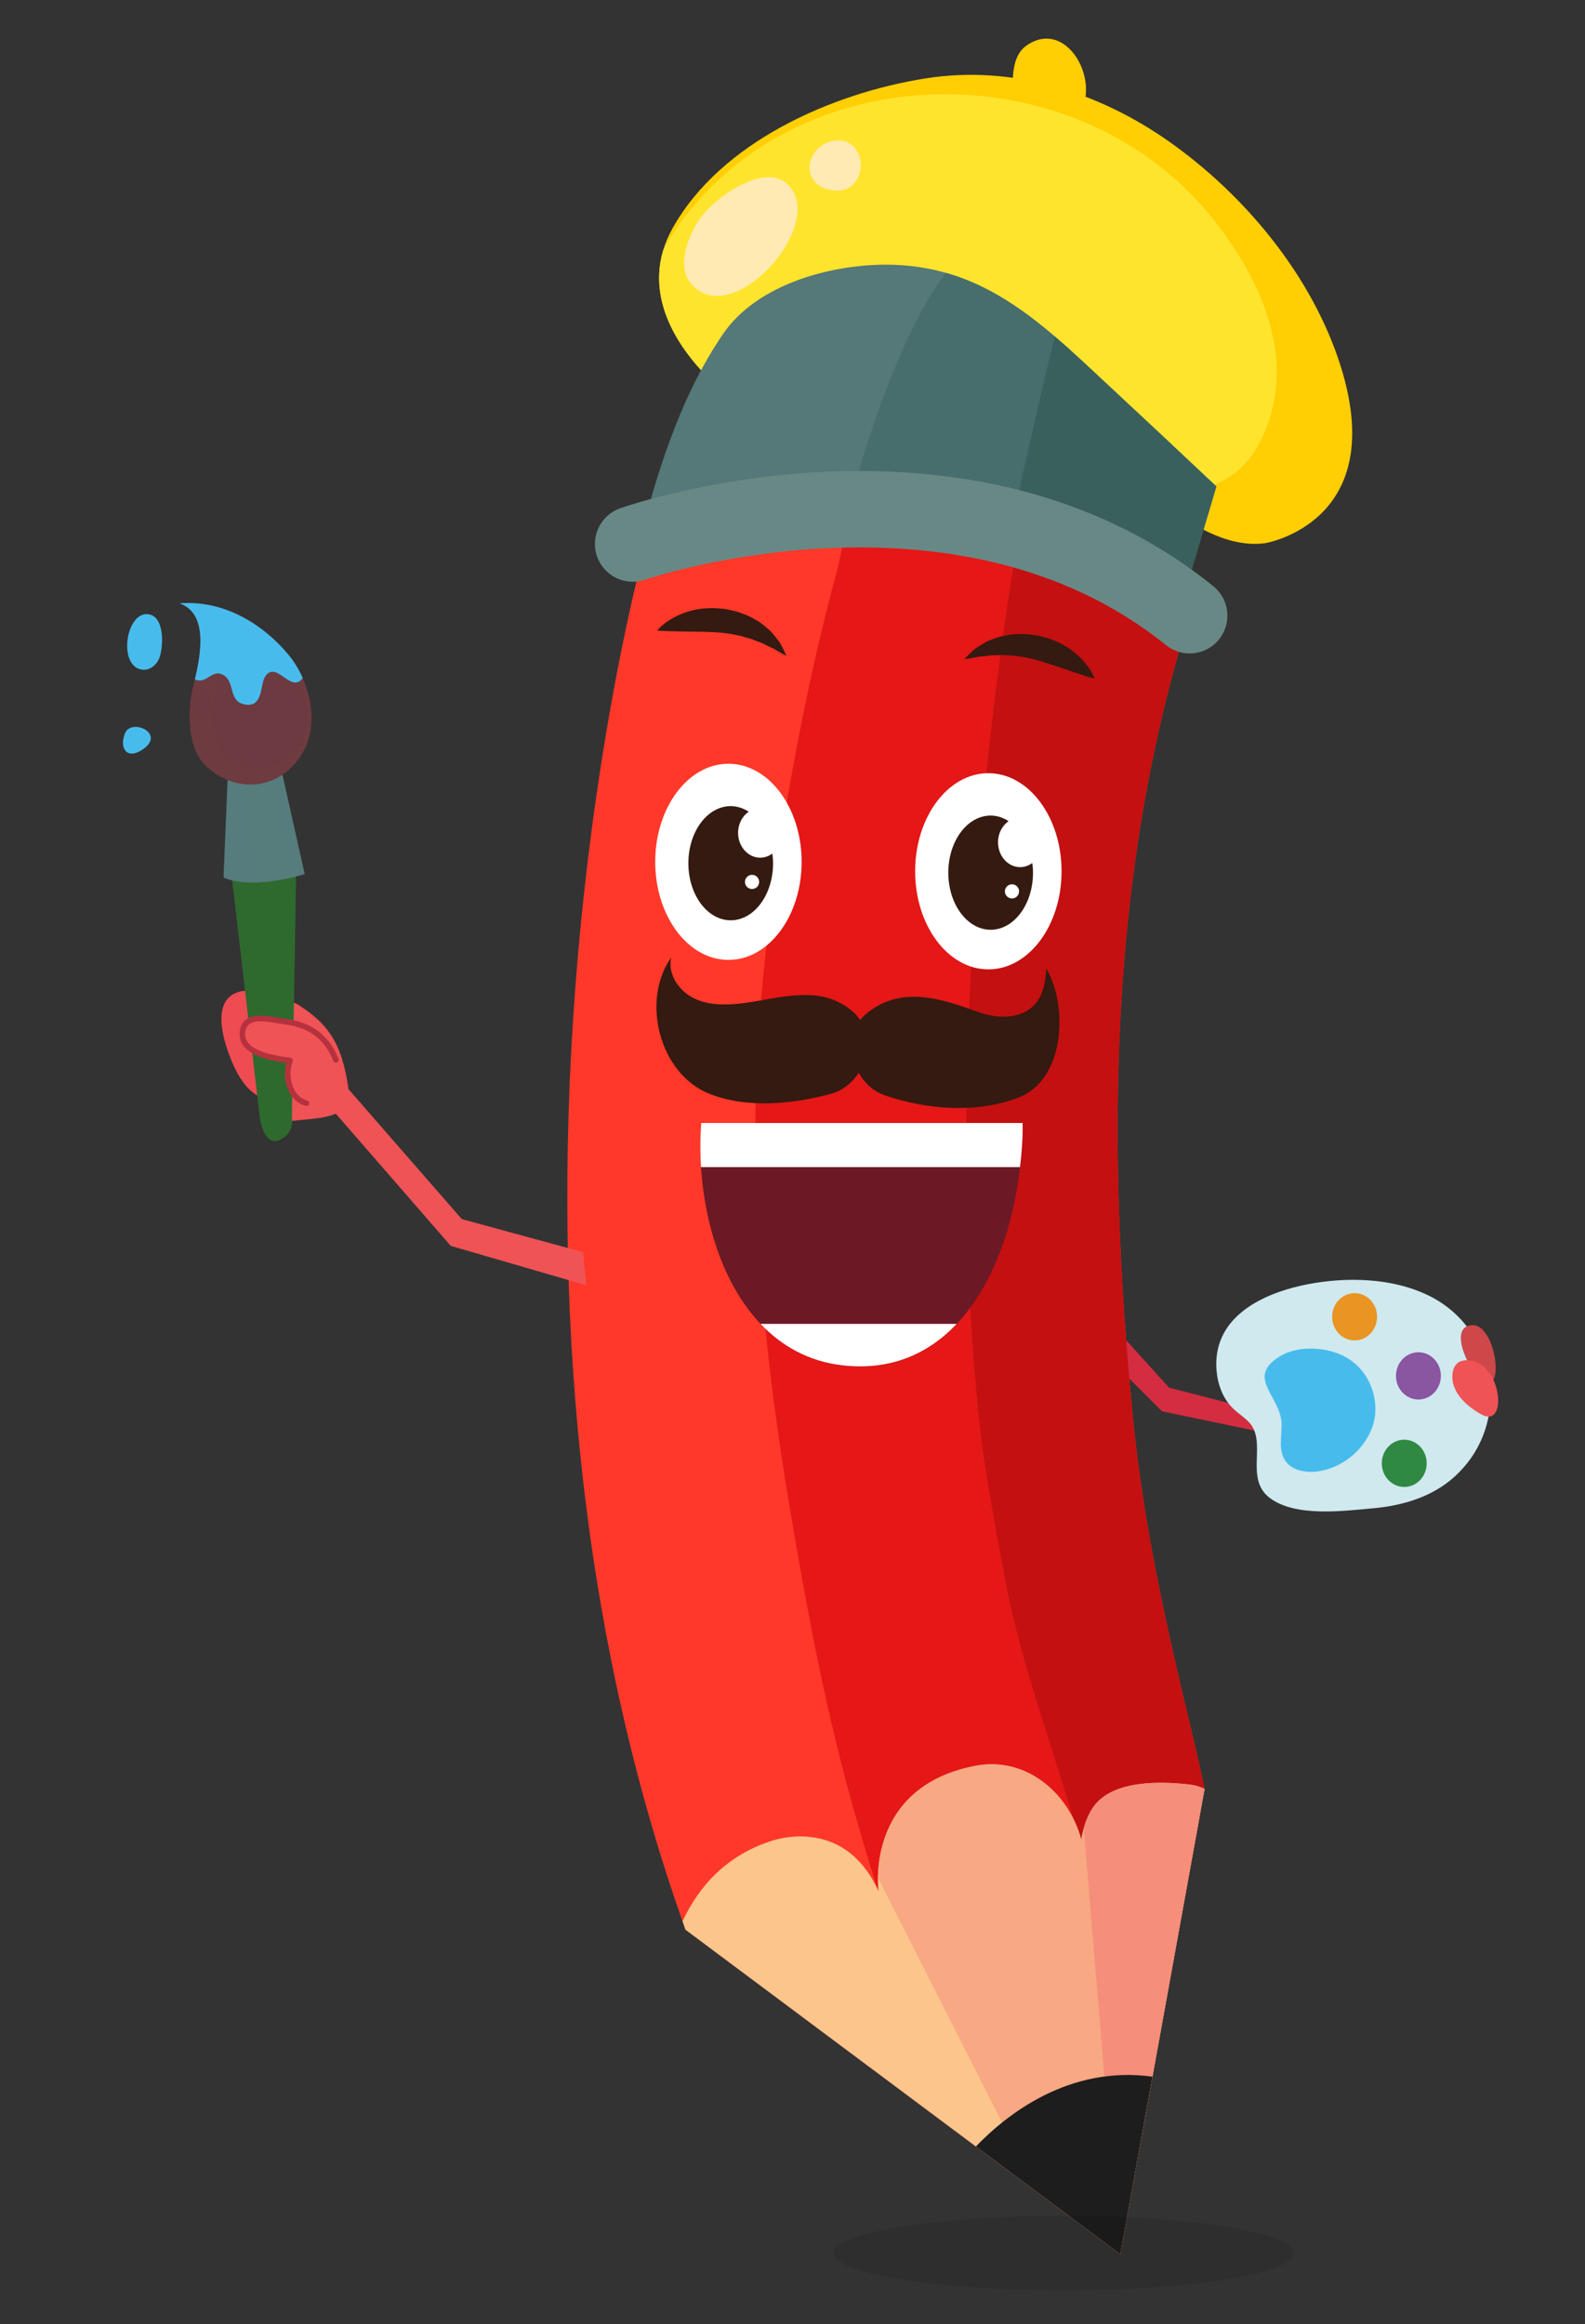 <?xml version="1.0" encoding="utf-8"?>
<!-- Generator: Adobe Illustrator 16.0.0, SVG Export Plug-In . SVG Version: 6.00 Build 0)  -->
<!DOCTYPE svg PUBLIC "-//W3C//DTD SVG 1.1//EN" "http://www.w3.org/Graphics/SVG/1.1/DTD/svg11.dtd">
<svg version="1.1" id="Isolation_Mode" xmlns="http://www.w3.org/2000/svg" xmlns:xlink="http://www.w3.org/1999/xlink" x="0px"
	 y="0px" width="605.671px" height="888px" viewBox="0 0 605.671 888" enable-background="new 0 0 605.671 888"
	 xml:space="preserve">
<rect x="0" y="0" width="605.671" height="888" fill="#333333" stroke="none"/>
<g opacity="0.1">
	<g>
		<path fill="#020202" d="M412.324,378.179c-3.324,10.767-14.882,11.986-24.449,8.557c-14.142-5.069-28.971-10.271-42.338-0.026
			c-1.188,0.908-2.152,1.944-2.988,3.041c-0.77-1.145-1.67-2.237-2.799-3.216c-10.723-9.293-23.713-6.323-36.394-4.111
			c-10.229,1.784-22.972,3.269-30.165-5.673c-2.463-3.061-3.856-7.197-2.848-10.994c-11.687,16.333-4.682,44.492,14.545,52.139
			c14.332,5.699,31.979,3.958,46.535-0.009c4.434-1.208,8.068-4.225,10.518-8.018c2.215,3.935,5.662,7.164,10.014,8.638
			c16,5.415,34.623,7.02,50.864,0.895c18.126-6.835,19.19-35.275,10.775-49.39C413.514,372.577,413.155,375.486,412.324,378.179z"/>
		<path fill="#020202" d="M311.347,383.825c0.789-0.217,1.533-0.424,2.225-0.61c8.204-2.223,27.365-1.495,27.879,10.857
			c0.148,3.604-2.054,7.016-5.008,9.084c-2.953,2.07-6.566,2.979-10.141,3.468c-7.205,0.986-14.621,0.405-21.586-1.688
			c3.443-0.735,6.726-2.231,9.539-4.352c-3.756,2.828-15.987-3.106-19.322-4.979c-5.034-2.826-9.585-6.791-14.111-10.35
			C291.73,387.592,300.545,386.803,311.347,383.825z"/>
		<path fill="#020202" d="M374.18,401.584c-0.341-0.009-0.687-0.017-1.034-0.023c1.678,2.109,4.605,4.146,7.284,4.563
			c-0.117-0.019-1.224,1.244-1.479,1.426c-0.561,0.396-1.236,0.686-1.865,0.95c-1.356,0.569-2.797,0.931-4.248,1.146
			c-3.09,0.459-6.272,0.26-9.328-0.344c-5.44-1.076-11.725-3.569-14.969-8.336c-3.131-4.599-3.112-10.937,1.428-14.542
			c6.636-5.268,14.258-4.816,22.092-2.552c5.105,1.478,10.043,3.489,15.164,4.917c1.846,0.516,11.904,3.563,13.436,2.031
			c-2.541,2.428-5.853,3.968-9.293,4.682c-3.441,0.712-7.014,0.627-10.486,0.092c0.697,0.957,4.955,5.445,6.035,5.208
			C382.41,401.794,378.593,401.689,374.18,401.584z"/>
	</g>
</g>
<g>
	<g>
		<g>
			<path fill="#FFCE03" d="M275.791,149.131c0,0,65.617-53.576,131.833,3.01c0,0,41.537,60.198,75.85,55.383
				c0,0,47.559-7.826,28.896-67.422c-10.783-34.435-36.52-65.52-65.721-86.078c-26.994-19.003-59.826-29.279-92.857-24.084
				c-35.782,5.627-78.3,24.246-96.775,57.238C243.964,110.484,257.683,133.286,275.791,149.131z"/>
			<path fill="#FFCE03" d="M409.401,47.362c14.017-12.104-0.711-41.703-17.284-29.854c-6.713,4.8-5.184,17.022-4.357,23.868
				L409.401,47.362z"/>
			<path fill="#FFE42D" d="M462.753,82.698c-51.563-63.599-158.961-62.939-205.497,6.278c-1.444,2.148-2.694,4.39-3.842,6.672
				c-6.034,20.281,6.471,39.566,22.376,53.483c0,0,65.617-53.576,131.833,3.01c0,0,15.105,21.873,34.619,38.196
				c15.816-2.519,30.52-4.764,38.992-21.019C496.939,139.196,482.33,106.844,462.753,82.698z"/>
			<path fill="#FF3829" d="M246.294,209.931c0,0-75.85,272.096,15.651,527.336l166.146,124.008
				c5.82-32.122,11.643-64.244,17.463-96.365c3.711-20.486,7.355-40.986,11.139-61.461c0.438-2.384,0.865-4.77,1.295-7.155
				c0.201-1.125,0.432-1.825,0.125-2.901c-0.291-1.02-0.797-2.021-1.186-3.008c-0.207-0.526-0.418-1.074-0.375-1.638
				c0.061-0.813,0.629-1.487,1.172-2.099c0.635-0.714,1.268-1.428,1.898-2.142c0.207-0.233,0.42-0.477,0.518-0.772
				c0.123-0.377,0.043-0.787-0.039-1.176c-2.592-12.388-5.656-24.725-8.561-37.065c-8.076-34.315-15.23-68.858-18.645-103.988
				c-10.078-103.709-9.576-206.26,21.682-306.29l-22.875-27.691c0,0-139.659-12.04-143.271-12.04
				C284.821,195.483,246.294,209.931,246.294,209.931z"/>
			<g>
				<polygon fill="#EF5355" points="222.816,478.414 176.464,465.773 131.315,414.003 124.092,420.625 172.25,476.007 
					224.021,491.057 				"/>
			</g>
			<path fill="#D42C40" d="M412.44,492.261l34.313,37.925l63.207,16.253l-0.902,6.321l-65.014-13.544l-39.73-39.731
				C404.314,499.484,413.343,494.066,412.44,492.261z"/>
			<path fill="#CFE9EF" d="M474.353,501.407c10.854-9.013,28.705-12.271,41.666-12.421c10.223-0.117,20.615,1.48,29.873,5.983
				c26.463,12.869,32.352,49.493,9.449,69.644c-8.443,7.43-19.592,10.662-30.604,11.646c-11.354,1.015-29.531,3.444-39.404-3.863
				c-10.086-7.466-0.762-21.474-8.15-29.111c-1.869-1.934-4.197-3.369-6.115-5.258c-3.797-3.738-5.738-9.063-6.188-14.372
				C464.056,513.919,468.007,506.68,474.353,501.407z"/>
			<path fill="#CE4749" d="M559.271,507.704c0.721-0.851,1.848-1.367,3.477-1.41c7.957-0.21,12.082,22.333,5.568,22.646
				C564.738,529.115,555.06,512.687,559.271,507.704z"/>
			<path fill="#EF5355" d="M560.591,519.695c-1.078,0.003-2.188,0.168-3.109,0.726c-1.535,0.925-2.285,2.775-2.463,4.56
				c-0.664,6.694,5.188,12.226,11.1,15.436C576.582,546.097,573.794,519.656,560.591,519.695z"/>
			<path fill="#E51717" d="M374.931,443.809c2.581,63.05,15.962,126.604,30.586,188.513c7.549,31.953,15.471,63.826,22.322,95.939
				c6.285,29.459-6.697,47.783-39.379,44.805c-41.448-3.778-50.795-42.661-60.779-76.705
				c-11.364-38.751-18.818-78.505-25.556-118.28c-10.83-63.943-16.927-129.135-11.472-193.94
				c2.702-32.097,7.265-64.038,13.229-95.686c4.482-23.777,9.68-47.47,16.087-70.809c1.054-3.836,4.772-26.642,9.397-28.183
				c2.651-0.884,7.496-6.635,11.043-8.273c5.203-2.402,12.692-4.086,18.379-3.871c13.157,0.499,28.137,6.009,41.592,7.64
				c-4.527,30.493-9.205,61.041-13.116,91.509C380.153,331.846,372.669,388.565,374.931,443.809z"/>
			<path fill="#47BCEC" d="M525.113,533.731c0.791,3.889,0.596,7.949-0.748,11.629c-3.229,8.836-11.604,15.571-20.928,16.823
				c-4.555,0.612-9.846-0.356-12.369-4.195c-2.592-3.936-1.305-9.11-1.342-13.825c-0.084-10.63-14.031-17.764-0.689-25.933
				c3.902-2.389,8.625-3.171,13.195-2.958c5.305,0.249,10.637,1.838,14.824,5.104C521.24,523.637,524.056,528.53,525.113,533.731z"
				/>
			<ellipse fill="#E99423" cx="517.636" cy="503.096" rx="8.58" ry="9.03"/>
			<ellipse fill="#2F8942" cx="536.599" cy="559.081" rx="8.578" ry="9.03"/>
			<ellipse fill="#8A55A1" cx="542.017" cy="525.67" rx="8.578" ry="9.03"/>
			<g>
				<path fill="#EF4B53" d="M93.767,378.505c-14.964,1.387-7.975,21.302-4.074,29.513c2.6,5.473,6.708,10.969,12.67,12.05
					c0.379,0.445,1.232-1.553,1.561-2.037c0.328-0.483,0.329-1.11,0.314-1.695c-0.236-9.46-1.397-18.897-3.463-28.133
					c-0.473-2.109-1.009-4.251-2.156-6.084C97.47,380.285,95.92,378.305,93.767,378.505z"/>
				<path fill="#EF5355" d="M125.459,426.45c-2.113,0.556-4.347,0.873-7.224,1.144c-4.357,0.409-8.712,0.839-13.066,1.272
					c0,0-7.591-49.344-7.602-49.412c-0.256-1.661,15.303,3.688,16.141,4.23c7.487,4.845,12.801,9.673,16.094,18.343
					c2.521,6.64,3.473,13.766,4.069,20.842C130.565,424.688,128.105,425.756,125.459,426.45z"/>
				<path fill="#2E6A2E" d="M112.907,328.626c0.753,1.3-1.611,97.85-1.323,99.244c0.288,1.396-0.242,5.872-5.168,7.86
					c0,0-5.295,2.549-7.138-8.713l-11.239-96.649c0,0,15.243-6.061,16.831-5.419C106.458,325.592,112.907,328.626,112.907,328.626z"
					/>
				<path fill="#EF5355" d="M117.115,421.475c-6.577-1.686-8.523-10.615-6.292-16.28c-5.669-0.842-19.911-2.522-18.055-11.646
					c1.411-6.932,11.432-3.796,16.258-3.204c9.248,1.135,15.875,5.741,19.338,14.616L117.115,421.475z"/>
				<path fill="#B6313E" d="M117.114,422.545c-0.087,0-0.176-0.011-0.266-0.035c-2.737-0.702-4.94-2.55-6.371-5.35
					c-1.688-3.304-2.074-7.521-1.073-11.093c-4.895-0.718-13.289-2.092-16.531-6.706c-1.224-1.739-1.611-3.769-1.15-6.026
					c1.388-6.843,9.478-5.416,14.835-4.471c0.959,0.168,1.844,0.325,2.599,0.418c9.923,1.219,16.72,6.361,20.204,15.288
					c0.215,0.552-0.057,1.171-0.606,1.386c-0.55,0.214-1.171-0.057-1.386-0.605c-3.221-8.254-9.264-12.814-18.472-13.944
					c-0.787-0.097-1.71-0.26-2.713-0.436c-6.229-1.099-11.462-1.652-12.367,2.792c-0.343,1.684-0.079,3.115,0.806,4.373
					c2.835,4.034,11.16,5.246,15.632,5.896l0.725,0.107c0.323,0.047,0.606,0.239,0.77,0.521c0.162,0.282,0.188,0.625,0.068,0.928
					c-1.262,3.208-1.034,7.469,0.566,10.6c0.795,1.561,2.31,3.563,4.998,4.253c0.572,0.146,0.917,0.729,0.769,1.301
					C118.025,422.224,117.592,422.545,117.114,422.545z"/>
				<path fill="#2E6A2E" d="M88.169,331.485c2.671-0.865,13.682-4.396,14.992-4.241c0.762,0.091,2.77-0.518,4.685-0.97
					c2.344,1.074,5.062,2.352,5.062,2.352c0.147,0.256,0.174,4.192,0.126,10.32c-4.389,1.611-13.271,3.901-23.826,1.471
					L88.169,331.485z"/>
				<g>
					<path fill="#567C7D" d="M116.436,333.961c0,0-19.808,6.275-31.021,1.315l1.694-41.104l19.975-1.944L116.436,333.961z"/>
					<path opacity="0.5" fill="#567C7D" enable-background="new    " d="M112.968,334.911c-3.856,0.96-10.383,2.28-16.78,2.255
						c-0.842-11.466-3.11-42.607-3.002-43.521l0.122-0.076l10.601-1.031L112.968,334.911z"/>
					<path fill="#567C7D" d="M91.771,312.985c-0.01,1.129-0.133,2.27-0.567,3.309c-0.277,0.661-0.783,1.337-1.499,1.389
						c-0.896,0.063-1.532-0.862-1.813-1.716c-0.664-2.019-0.381-4.492-0.059-6.561c0.164-1.056,0.56-4.237,2.133-4.121
						c1.664,0.124,1.792,6.102,1.805,7.347C91.772,312.748,91.772,312.866,91.771,312.985z"/>
					<path fill="#567C7D" d="M87.592,327.191c0.274,0.387,0.635,0.646,1.076,0.688c2.89,0.282,3.277-4.964,0.803-5.842
						C86.857,321.111,86.358,325.45,87.592,327.191z"/>
				</g>
				<path fill="#6D3B40" d="M73.759,262.503c2.194-8.945,7.051-27.837-5.161-31.969c16.329-1.343,31.323,7.268,41.674,19.673
					c7.744,9.279,11.798,24.931,6.118,36.035c-7.526,14.713-24.319,17.856-36.867,7.229
					C71.431,286.617,71.474,271.819,73.759,262.503z"/>
				<path opacity="0.5" fill="#6D3B40" enable-background="new    " d="M82.14,264.79c1.702-6.939,5.47-21.597-4.004-24.802
					c12.667-1.041,24.299,5.639,32.329,15.263c6.007,7.199,9.152,19.34,4.746,27.955c-5.839,11.415-18.866,13.853-28.601,5.607
					C80.333,283.497,80.366,272.017,82.14,264.79z"/>
				<path opacity="0.5" fill="#6D3B40" enable-background="new    " d="M79.222,273.136c-0.201,0.675-0.455,1.357-0.934,1.874
					c-0.978,1.054-2.769,0.692-3.711-0.31c-0.336-0.357-0.435-0.87-0.499-1.356c-0.298-2.249-0.249-12.057,3.778-11.435
					C81.484,262.469,79.846,271.035,79.222,273.136z"/>
				<g>
					<path fill="#47BCEC" d="M68.598,230.534c16.329-1.343,31.323,7.268,41.674,19.673c2.123,2.544,3.953,5.576,5.395,8.854
						c-3.731,5.215-8.386-3.485-12.214-2.364c-1.593,0.467-2.562,2.108-2.957,3.722c-1.039,4.245-1.183,9.984-7.296,8.621
						c-5.87-1.312-3.332-8.479-7.71-11.096c-4.513-2.696-6.341,3.683-11.019,1.616C76.749,249.945,79.603,234.258,68.598,230.534z"
						/>
					<path fill="#47BCEC" d="M114.233,260.407c-3.444,1.854-7.43-4.691-10.781-3.71c-1.593,0.467-2.562,2.108-2.957,3.722
						c-1.039,4.245-1.183,9.984-7.296,8.621c-5.869-1.312-3.332-8.479-7.71-11.096c-0.702-0.419-1.334-0.601-1.927-0.646
						c1.599-12.999-2.348-23.15-1.708-23.014C103.263,238.874,112.974,257.773,114.233,260.407z"/>
				</g>
				<g>
					<path fill="#47BCEC" d="M55.487,234.66c-7.801,0.878-10.146,20.478-0.853,21.229c2.593,0.207,5.009-1.71,6.076-4.083
						c1.813-4.033,2.447-16.455-4.146-17.147C56.195,234.619,55.836,234.621,55.487,234.66z"/>
					
						<ellipse transform="matrix(-0.278 0.961 -0.961 -0.278 299.864 258.098)" fill="#47BCEC" cx="52.957" cy="241.717" rx="5.701" ry="2.613"/>
				</g>
				<g>
					<path fill="#47BCEC" d="M47.777,280.149c2.381-5.893,15.712,0.021,6.839,6.139C48.526,290.485,45.441,285.931,47.777,280.149z"
						/>
					
						<ellipse transform="matrix(0.318 0.948 -0.948 0.318 299.519 141.961)" fill="#47BCEC" cx="51.05" cy="279.245" rx="0.98" ry="1.425"/>
				</g>
			</g>
			<g>
				<g>
					<ellipse fill="#FFFFFF" cx="278.349" cy="329.274" rx="27.973" ry="37.474"/>
					<path fill="#341A10" d="M290.488,327.691c-4.663,0-8.444-4.254-8.444-9.5c0-3.429,1.629-6.406,4.05-8.077
						c-2.091-1.327-4.4-2.127-6.864-2.127c-8.939,0-16.187,9.768-16.187,21.815s7.247,21.814,16.187,21.814
						c8.938,0,16.186-9.767,16.186-21.814c0-1.265-0.123-2.485-0.276-3.69C293.805,327.105,292.209,327.691,290.488,327.691z"/>
				</g>
				<circle fill="#FFFFFF" cx="287.379" cy="336.948" r="2.709"/>
			</g>
			<path fill="#C41010" d="M456.693,703.448c0.438-2.383,0.865-4.769,1.295-7.155c0.201-1.125,0.432-1.825,0.125-2.901
				c-0.291-1.02-0.797-2.021-1.186-3.008c-0.207-0.525-0.418-1.073-0.377-1.638c0.063-0.813,0.631-1.487,1.174-2.099
				c0.635-0.714,1.268-1.428,1.898-2.142c0.207-0.233,0.42-0.477,0.518-0.772c0.123-0.377,0.043-0.787-0.039-1.176
				c-2.592-12.388-5.656-24.725-8.561-37.065c-8.076-34.315-15.23-68.858-18.645-103.988
				c-10.078-103.709-9.576-206.26,21.684-306.29l-12.572-15.217l-30.439-14.206c-6.419-0.552-13.988-1.2-22.205-1.904
				c-5.238,30.136-9.188,60.512-12.352,90.931c-5.395,51.847-8.287,104.012-7.756,156.147c0.313,30.636,1.748,61.278,4.931,91.757
				c2.047,19.61,5.976,38.948,9.457,58.335c5.521,30.725,16.481,60.3,25.422,90.123c2.257,7.527,6.433,18.604,11.569,24.625
				c5.271,6.176,12.26,2.546,18.695,0.707c1.416-0.405,15.586-3.279,15.813-4.519C455.664,709.147,456.166,706.296,456.693,703.448z
				"/>
			<path fill="#6B1925" d="M267.965,429.053H390.77c0.157,8.622-0.843,17.391-2.295,25.87c-5.983,34.923-26.46,71.479-66.789,66.691
				C280.101,516.679,265.038,465.855,267.965,429.053z"/>
			<g>
				<path fill="#FCC58C" d="M260.815,734.015c0.382,1.083,0.742,2.169,1.13,3.252l166.146,124.008l32.217-177.784
					c-1.729-0.838-3.492-1.414-5.303-1.628c-11.344-1.346-30.182-1.963-37.447,8.859c-2.414,3.596-3.596,7.875-4.391,12.134
					c-4.903-18.259-21.422-31.84-40.463-28.194c-42.436,8.128-37.018,47.857-37.018,47.857
					c-13.545-29.798-41.537-18.962-41.537-18.962C278.104,708.907,267.454,719.909,260.815,734.015z"/>
				<path fill="#F58E7A" d="M417.559,690.722c-2.414,3.596-3.597,7.875-4.39,12.134c-2.563-9.538-8.312-17.769-15.914-22.965
					c5.795,39.3,17.594,136.838,17.594,136.838s9.477,0.947,20.979,1.864l24.48-135.103c-1.727-0.838-3.49-1.414-5.303-1.628
					C443.662,680.517,424.824,679.9,417.559,690.722z"/>
				<path fill="#F8A882" d="M413.169,702.856c-4.904-18.259-21.424-31.84-40.463-28.194c-33,6.321-37.06,31.744-37.233,42.741
					l58.909,116.183l30.699-3.612l-10.94-131.307C413.764,700.052,413.431,701.449,413.169,702.856z"/>
			</g>
			<path fill="#1D1D1D" d="M440.388,793.425c-31.872-4.41-55.662,14.391-67.475,26.667l55.18,41.184L440.388,793.425z"/>
			<path fill="#557878" d="M362.845,104.655c-7.483-2.281-15.574-3.56-24.52-3.536c-21.504,0.054-49.146,7.684-61.966,26.384
				c-16.712,24.376-25.913,54.663-32.938,83.108c5.592-3.739,16.108-3.956,22.755-5.478c10.807-2.474,21.764-4.242,32.737-5.779
				c10.345-1.449,20.727-2.62,31.095-3.885c7.199-0.878,24.096-6.543,30.662-4.199l92.705,33.109l11.438-38.527
				c-13.605-12.829-27.26-25.609-40.951-38.347C404.462,129.46,386.748,111.941,362.845,104.655z"/>
			<g>
				<g>
					<ellipse fill="#FFFFFF" cx="377.675" cy="332.886" rx="27.974" ry="37.474"/>
					<path fill="#341A10" d="M389.815,331.303c-4.663,0-8.444-4.254-8.444-9.5c0-3.428,1.629-6.406,4.049-8.077
						c-2.09-1.328-4.398-2.127-6.863-2.127c-8.938,0-16.186,9.768-16.186,21.814c0,12.049,7.246,21.816,16.186,21.816
						s16.188-9.768,16.188-21.816c0-1.264-0.123-2.484-0.277-3.689C393.132,330.717,391.537,331.303,389.815,331.303z"/>
				</g>
				<circle fill="#FFFFFF" cx="386.707" cy="340.561" r="2.709"/>
			</g>
			<path fill="#341A10" d="M251.109,240.933c0,0,0.154-0.177,0.442-0.508c0.293-0.334,0.74-0.828,1.355-1.34
				c1.209-1.099,3.082-2.434,5.535-3.663c2.457-1.193,5.506-2.264,8.933-2.757c1.703-0.287,3.515-0.321,5.341-0.352
				c1.837,0.159,3.708,0.172,5.556,0.608c1.85,0.371,3.688,0.769,5.42,1.499c1.774,0.558,3.405,1.412,4.927,2.316
				c1.571,0.799,2.896,1.894,4.124,2.918c0.6,0.521,1.183,1.026,1.747,1.516c0.488,0.568,0.959,1.119,1.411,1.646
				c0.86,1.085,1.669,2.023,2.243,2.969c0.557,0.965,0.973,1.846,1.335,2.535c0.685,1.417,0.994,2.243,0.994,2.243
				s-0.847-0.407-2.185-1.146c-0.648-0.389-1.46-0.816-2.312-1.354c-0.854-0.537-1.975-0.927-3.045-1.478
				c-0.532-0.271-1.087-0.551-1.661-0.842c-0.601-0.224-1.222-0.454-1.86-0.691c-1.245-0.497-2.511-1.045-3.918-1.369
				c-0.691-0.182-1.368-0.414-2.057-0.627c-0.711-0.146-1.432-0.293-2.157-0.44c-1.424-0.358-2.914-0.539-4.4-0.719
				c-1.462-0.297-3.002-0.193-4.469-0.393c-1.495,0.013-2.968-0.134-4.418-0.123c-2.985-0.047-5.772-0.09-8.16-0.128
				c-2.472-0.035-4.637-0.109-6.197-0.177C252.027,240.986,251.109,240.933,251.109,240.933z"/>
			<path fill="#341A10" d="M418.267,259.307c0,0-0.883-0.258-2.426-0.71c-1.494-0.46-3.559-1.116-5.897-1.912
				c-2.263-0.766-4.901-1.659-7.731-2.617c-1.36-0.498-2.799-0.852-4.203-1.365c-1.446-0.305-2.863-0.918-4.34-1.129
				c-1.461-0.329-2.926-0.659-4.387-0.8c-0.734-0.103-1.462-0.206-2.182-0.308c-0.721-0.029-1.436-0.038-2.146-0.099
				c-1.435-0.167-2.812-0.075-4.15-0.025c-0.682,0.009-1.344,0.018-1.984,0.026c-0.639,0.082-1.255,0.16-1.847,0.235
				c-1.192,0.16-2.382,0.151-3.364,0.371s-1.891,0.353-2.632,0.5c-1.508,0.248-2.442,0.347-2.442,0.347s0.568-0.673,1.688-1.778
				c0.573-0.529,1.261-1.219,2.108-1.941c0.857-0.695,1.935-1.309,3.108-2.043c0.603-0.346,1.229-0.706,1.882-1.078
				c0.695-0.271,1.414-0.553,2.153-0.841c1.502-0.554,3.116-1.141,4.864-1.365c1.736-0.342,3.56-0.6,5.418-0.53
				c1.877-0.106,3.742,0.135,5.609,0.405c1.887,0.209,3.653,0.824,5.438,1.29c1.71,0.641,3.404,1.28,4.912,2.122
				c3.064,1.614,5.576,3.646,7.49,5.593c1.898,1.981,3.215,3.867,3.986,5.309c0.407,0.688,0.663,1.304,0.827,1.716
				C418.182,259.088,418.267,259.307,418.267,259.307z"/>
			<path fill="#FFFFFF" d="M267.874,445.907h121.899c0.682-5.603,1.1-11.257,0.996-16.854H267.965
				C267.537,434.433,267.506,440.115,267.874,445.907z"/>
			<path fill="#FFFFFF" d="M365.583,505.805h-74.944c8.016,8.437,18.274,14.293,31.047,15.809
				C340.429,523.839,354.878,517.125,365.583,505.805z"/>
			<path fill="#476D6C" d="M408.958,133.735c-14.109-12.675-28.414-23.685-46.113-29.081c-0.454-0.138-0.934-0.237-1.393-0.368
				c-22.216,28.974-37.504,90.896-37.504,90.896l3.17,0.634c0.963-0.115,1.928-0.23,2.891-0.348
				c7.199-0.878,24.096-6.543,30.662-4.199c0,0,14.263,5.094,31.586,11.281C394.598,186.622,403.484,153.354,408.958,133.735z"/>
			<path fill="#3A605D" d="M386.48,200.488c27.434,9.798,66.896,23.892,66.896,23.892l11.438-38.527
				c-13.605-12.829-27.26-25.609-40.951-38.347c-7.033-6.542-13.848-13.008-20.813-18.95
				C397.865,149.481,388.076,193.324,386.48,200.488z"/>
			<path fill="#688885" d="M454.57,249.661c-3.188,0-6.398-1.052-9.072-3.209c-80.424-65-197.792-25.39-198.972-24.983
				c-7.53,2.613-15.767-1.369-18.384-8.899c-2.62-7.526,1.344-15.753,8.871-18.384c5.414-1.887,133.572-45.428,226.648,29.791
				c6.205,5.017,7.172,14.112,2.156,20.32C462.962,247.827,458.785,249.661,454.57,249.661z"/>
			<path fill="#688885" d="M461.199,235.213c-0.795,0-1.596-0.261-2.264-0.797c-76.713-61.77-178.019-41.139-218.01-29.406
				c-2.096,0.613-2.417,0.709-3.059,0.709c-1.996,0-3.611-1.616-3.611-3.612c0-1.795,1.312-3.287,3.029-3.565
				c0.289-0.074,0.829-0.233,1.605-0.462c41.081-12.061,145.202-33.195,224.575,30.708c1.555,1.252,1.799,3.526,0.551,5.078
				C463.3,234.751,462.255,235.213,461.199,235.213z"/>
			<path fill="#FFEAB3" d="M266.969,84.245c-4.016,6.148-8.393,17.257-3.152,23.81c14.59,18.239,48.788-18.039,39.309-34.834
				C295.237,59.245,272.881,75.191,266.969,84.245z"/>
			<path fill="#FFEAB3" d="M316.742,72.446c-11.707-2.776-8.496-17.409,2.387-18.713C332.634,52.117,332.358,76.151,316.742,72.446z
				"/>
			<path fill="#47BCEC" d="M501.935,527.295c0.139,0.666,0.189,1.365,0.143,2.091c-0.715,10.803-22.938-0.175-12.51-7.811
				C493.958,518.36,500.943,522.477,501.935,527.295z"/>
			<path fill="#E99423" d="M517.251,503.034c-1.262-2.332-4.402-4.105-5.777-0.549c-0.914,2.368,2.01,5.188,4.373,4.637
				C518.097,506.599,518.14,504.679,517.251,503.034z"/>
			<path fill="#8A55A1" d="M543.478,529.861c-0.086,0.186-0.189,0.362-0.314,0.529c-1.943,2.637-6.666,0.659-7.689-1.866
				c-0.822-2.028-0.627-4.473,1.604-5.661C540.748,520.909,545.001,526.582,543.478,529.861z"/>
			<path fill="#2F8942" d="M531.232,562.51c1.057,0.748,2.459,0.88,4.063-0.139c3.736-2.371-0.027-11.449-4.508-8.042
				C528.257,556.255,528.912,560.866,531.232,562.51z"/>
		</g>
	</g>
	<g>
		<path fill="#341A10" d="M398.516,378.179c-3.324,10.767-14.882,11.986-24.449,8.557c-14.142-5.069-28.971-10.271-42.339-0.026
			c-1.188,0.908-2.15,1.944-2.988,3.041c-0.769-1.145-1.669-2.237-2.799-3.216c-10.723-9.293-23.713-6.323-36.393-4.111
			c-10.229,1.784-22.972,3.269-30.165-5.673c-2.463-3.061-3.856-7.197-2.848-10.994c-11.687,16.333-4.682,44.492,14.545,52.139
			c14.332,5.699,31.978,3.958,46.537-0.009c4.432-1.208,8.067-4.225,10.516-8.018c2.216,3.935,5.662,7.164,10.015,8.638
			c15.999,5.415,34.623,7.02,50.864,0.895c18.126-6.835,19.191-35.275,10.775-49.39
			C399.705,372.577,399.347,375.486,398.516,378.179z"/>
		<path fill="#341A10" d="M297.538,383.825c0.789-0.217,1.534-0.424,2.225-0.61c8.203-2.223,27.365-1.495,27.878,10.857
			c0.149,3.604-2.054,7.016-5.007,9.084c-2.953,2.07-6.566,2.979-10.141,3.468c-7.205,0.986-14.622,0.405-21.586-1.688
			c3.444-0.735,6.726-2.231,9.54-4.352c-3.756,2.828-15.988-3.106-19.323-4.979c-5.034-2.826-9.585-6.791-14.111-10.35
			C277.922,387.592,286.736,386.803,297.538,383.825z"/>
		<path fill="#341A10" d="M360.371,401.584c-0.341-0.009-0.686-0.017-1.033-0.023c1.677,2.109,4.605,4.146,7.283,4.563
			c-0.117-0.019-1.223,1.244-1.479,1.426c-0.561,0.396-1.236,0.686-1.866,0.95c-1.356,0.569-2.796,0.931-4.248,1.146
			c-3.09,0.459-6.272,0.26-9.327-0.344c-5.441-1.076-11.725-3.569-14.97-8.336c-3.131-4.599-3.112-10.937,1.429-14.542
			c6.635-5.268,14.258-4.816,22.092-2.552c5.105,1.478,10.043,3.489,15.164,4.917c1.846,0.516,11.903,3.563,13.435,2.031
			c-2.54,2.428-5.853,3.968-9.293,4.682c-3.44,0.712-7.013,0.627-10.486,0.092c0.697,0.957,4.955,5.445,6.035,5.208
			C368.602,401.794,364.785,401.689,360.371,401.584z"/>
	</g>
</g>
<ellipse opacity="0.1" fill="#020202" enable-background="new    " cx="406.505" cy="860.825" rx="87.936" ry="14.229"/>
</svg>
